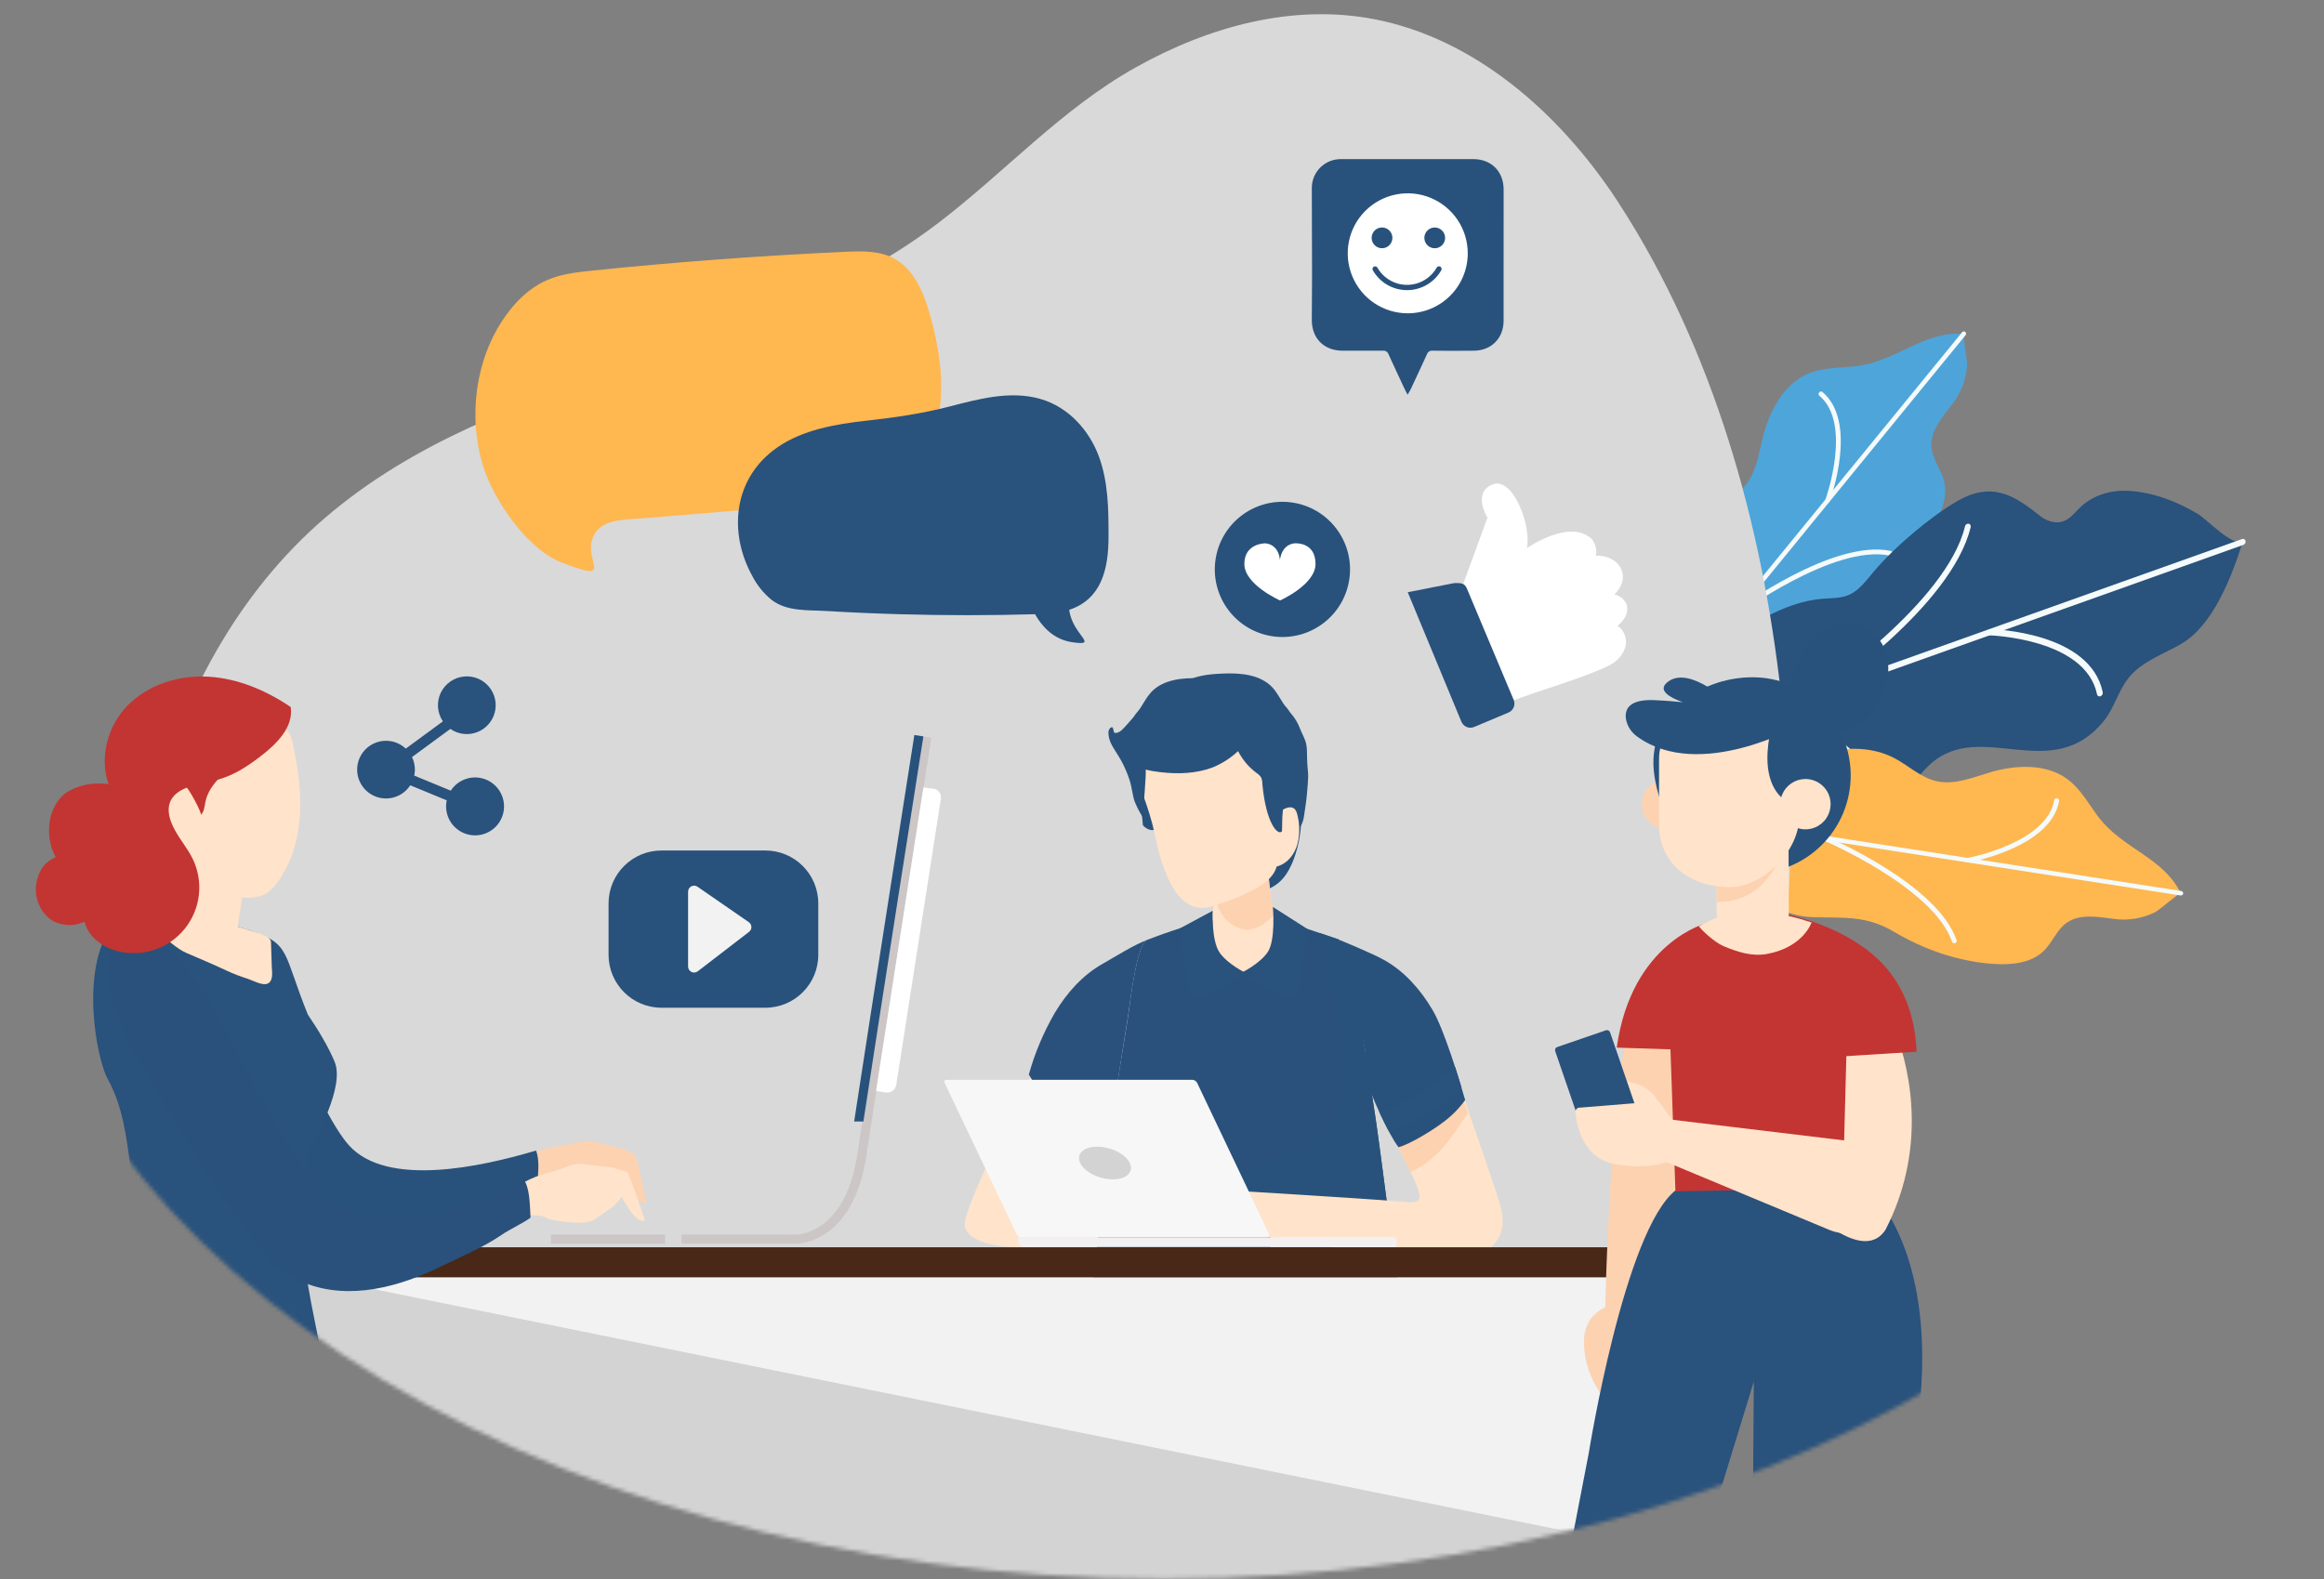 <svg width="562" height="382" viewBox="0 0 562 382" fill="none" xmlns="http://www.w3.org/2000/svg">
<rect x="0" y="0" width="562" height="382" fill="#808080" stroke="none"/>
<mask id="mask0_399_2880" style="mask-type:alpha" maskUnits="userSpaceOnUse" x="0" y="0" width="562" height="382">
<path d="M562 197.017C562 299.111 436.364 381.875 281.384 381.875C126.405 381.875 0.769 299.111 0.769 197.017C0.769 94.922 156.105 0.125 311.085 0.125C466.064 0.125 562 94.922 562 197.017Z" fill="#D9D9D9"/>
</mask>
<g mask="url(#mask0_399_2880)">
<path d="M474.881 80.776C465.331 79.931 458.561 87.433 448.832 88.575C444.869 89.036 440.757 88.821 437.054 90.465C431.314 93.025 427.919 99.375 426.367 105.535C425.277 109.857 424.693 114.619 421.641 117.902C418.881 120.867 414.769 121.875 411.4 124.047C401.977 130.15 400.185 143.06 398.649 153.05C397.901 157.884 397.471 162.857 398.715 167.532C398.792 167.813 400.451 171.889 400.451 171.889L425.625 141.073C442.042 120.974 458.234 100.619 474.912 80.761L474.881 80.776Z" fill="#4EA5D9"/>
<path d="M474.881 80.776C474.594 81.13 475.788 87.193 475.685 88.457C475.439 91.901 474.154 95.188 471.998 97.885C469.663 100.906 466.877 104.163 467.046 107.891C467.195 111.03 469.453 113.523 470.155 116.55C471.138 120.8 468.91 125.327 466.294 129.019C461.398 135.937 455.002 141.268 447.736 145.303C440.967 149.056 438.934 153.803 434.842 160.332C429.998 168.064 422.977 169.114 415.225 171.132C411.686 172.053 408.598 173.129 404.881 172.821C404.604 172.821 400.436 171.915 400.436 171.915L474.881 80.776Z" fill="#4EA4D9"/>
<path d="M400.062 172.345C399.951 172.243 399.885 172.101 399.876 171.95C399.867 171.799 399.918 171.651 400.016 171.536L474.461 80.387C474.506 80.328 474.563 80.278 474.627 80.241C474.692 80.204 474.763 80.18 474.837 80.171C474.911 80.161 474.986 80.166 475.057 80.186C475.129 80.206 475.196 80.239 475.255 80.285C475.366 80.388 475.433 80.529 475.441 80.68C475.45 80.831 475.4 80.979 475.301 81.094L400.856 172.243C400.811 172.302 400.754 172.352 400.69 172.389C400.625 172.426 400.554 172.45 400.48 172.459C400.407 172.469 400.332 172.464 400.26 172.444C400.188 172.425 400.121 172.391 400.062 172.345Z" fill="#F5FAFA"/>
<path d="M419.234 148.882C419.2 148.85 419.169 148.814 419.142 148.775C419.061 148.645 419.031 148.49 419.06 148.34C419.088 148.19 419.173 148.056 419.296 147.965C420.264 147.243 443.199 130.345 457.256 133.259C457.329 133.271 457.4 133.299 457.462 133.341C457.523 133.384 457.575 133.439 457.613 133.503C457.651 133.568 457.675 133.64 457.682 133.714C457.689 133.789 457.68 133.864 457.655 133.935C457.621 134.084 457.53 134.214 457.403 134.299C457.275 134.384 457.12 134.417 456.969 134.39C443.399 131.574 420.151 148.728 419.92 148.882C419.823 148.959 419.702 149.001 419.577 149.001C419.453 149.001 419.332 148.959 419.234 148.882Z" fill="#F5FAFA"/>
<path d="M441.566 121.537C441.479 121.462 441.417 121.361 441.39 121.249C441.362 121.138 441.37 121.02 441.412 120.913C441.479 120.728 448.028 102.478 439.963 95.724C439.852 95.621 439.785 95.48 439.777 95.329C439.768 95.178 439.818 95.029 439.917 94.915C439.962 94.856 440.018 94.806 440.082 94.769C440.146 94.732 440.216 94.708 440.29 94.698C440.363 94.689 440.438 94.694 440.509 94.714C440.58 94.733 440.647 94.767 440.705 94.812C449.359 102.074 442.754 120.477 442.462 121.256C442.413 121.4 442.31 121.52 442.174 121.591C442.039 121.661 441.881 121.677 441.735 121.635C441.673 121.612 441.616 121.579 441.566 121.537Z" fill="#F5FAFA"/>
<path d="M542.342 131.098C539.679 139.501 535.173 151.325 527.389 155.795C523.677 157.93 519.349 159.472 516.093 162.513C512.339 166.021 511.786 170.655 508.693 174.45C496.148 189.853 479.213 173.989 466.97 184.666C463.969 187.277 461.946 190.99 458.981 193.653C455.182 197.068 450.174 198.415 445.529 198.348C437.029 198.225 428.513 195.317 421.298 191.568C416.413 189.008 411.164 188.271 407.047 184.23C406.842 184.026 403.974 180.415 403.974 180.421L542.342 131.098Z" fill="#29527C"/>
<path d="M542.336 131.098C539.648 132.019 533.667 125.66 531.629 124.41C526.718 121.389 520.758 119.079 514.772 118.726C510.772 118.491 506.363 119.602 503.132 122.643C501.929 123.78 500.869 125.204 499.425 125.89C497.295 126.914 494.954 126.085 493.28 124.743C487.135 119.858 481.697 116.263 473.084 121.343C466.596 125.168 458.049 132.404 453.159 138.216C451.423 140.264 449.754 142.619 447.419 143.751C445.304 144.775 443.01 144.652 440.762 144.826C427.786 145.851 411.666 157.726 406.842 170.993C406.678 171.449 403.77 180.477 403.944 180.421L542.336 131.098Z" fill="#29527C"/>
<path d="M403.258 180.666C403.273 180.757 403.309 180.842 403.362 180.917C403.415 180.992 403.484 181.054 403.564 181.099C403.644 181.143 403.733 181.17 403.824 181.175C403.916 181.181 404.007 181.167 404.092 181.132L542.485 131.804C542.672 131.734 542.829 131.6 542.928 131.426C543.027 131.252 543.062 131.049 543.028 130.852C543.012 130.762 542.977 130.676 542.924 130.601C542.871 130.526 542.802 130.464 542.722 130.42C542.642 130.375 542.553 130.349 542.461 130.343C542.37 130.337 542.278 130.352 542.193 130.386L403.805 179.714C403.617 179.783 403.458 179.916 403.358 180.091C403.258 180.265 403.222 180.469 403.258 180.666Z" fill="#F5FAFA"/>
<path d="M438.898 167.967C438.909 168.028 438.93 168.087 438.959 168.141C439.003 168.222 439.064 168.293 439.138 168.348C439.212 168.403 439.297 168.441 439.387 168.46C439.477 168.479 439.57 168.478 439.66 168.458C439.75 168.437 439.834 168.397 439.907 168.341C441.212 167.465 471.911 146.757 476.556 127.508C476.584 127.419 476.593 127.325 476.582 127.233C476.571 127.14 476.54 127.051 476.492 126.971C476.443 126.892 476.378 126.823 476.301 126.771C476.223 126.719 476.136 126.684 476.044 126.668C475.846 126.653 475.649 126.711 475.49 126.831C475.332 126.95 475.223 127.124 475.183 127.319C470.698 145.902 439.574 166.887 439.261 167.096C439.123 167.191 439.015 167.323 438.951 167.478C438.886 167.632 438.868 167.802 438.898 167.967Z" fill="#F5FAFA"/>
<path d="M480.406 153.168C480.43 153.308 480.502 153.436 480.609 153.53C480.717 153.623 480.853 153.676 480.995 153.68C481.226 153.68 504.315 154.387 507.111 167.947C507.126 168.037 507.162 168.123 507.215 168.197C507.268 168.272 507.337 168.334 507.417 168.378C507.497 168.422 507.587 168.448 507.678 168.453C507.77 168.458 507.861 168.443 507.946 168.407C508.134 168.337 508.291 168.204 508.392 168.03C508.492 167.856 508.528 167.653 508.494 167.455C505.513 152.912 482.214 152.2 481.221 152.18C481.022 152.186 480.832 152.263 480.685 152.397C480.538 152.532 480.445 152.715 480.422 152.912C480.402 152.996 480.397 153.083 480.406 153.168Z" fill="#F5FAFA"/>
<path d="M423.802 174.614C423.826 174.754 423.897 174.882 424.005 174.975C424.112 175.069 424.249 175.122 424.391 175.126C424.621 175.126 447.711 175.832 450.507 189.392C450.522 189.482 450.557 189.568 450.61 189.643C450.663 189.718 450.733 189.779 450.813 189.824C450.893 189.868 450.982 189.894 451.074 189.899C451.165 189.904 451.257 189.888 451.341 189.853C451.53 189.784 451.688 189.651 451.788 189.476C451.889 189.302 451.924 189.098 451.889 188.901C448.909 174.358 425.61 173.646 424.621 173.625C424.422 173.631 424.231 173.708 424.084 173.843C423.936 173.977 423.842 174.16 423.817 174.358C423.797 174.441 423.792 174.528 423.802 174.614Z" fill="#F5FAFA"/>
<path d="M527.343 216.051C523.216 207.397 513.302 205.374 507.418 197.575C505.012 194.385 503.117 190.734 499.809 188.358C494.714 184.691 487.519 184.993 481.405 186.775C477.129 188.025 472.7 189.935 468.347 188.962C464.394 188.086 461.439 185.05 457.855 183.252C447.823 178.214 435.779 183.196 426.388 186.934C421.841 188.742 417.334 190.887 413.934 194.328C413.729 194.533 411.062 198.031 411.056 198.031L450.368 204.124C476.018 208.098 501.765 211.749 527.338 216.066L527.343 216.051Z" fill="#FFB750"/>
<path d="M527.348 216.051C526.897 215.979 522.273 220.081 521.137 220.659C518.041 222.191 514.554 222.748 511.136 222.257C507.347 221.776 503.127 221.018 500.003 223.056C497.371 224.771 496.368 227.982 494.115 230.117C490.945 233.118 485.921 233.492 481.405 233.108C472.961 232.391 465.121 229.58 457.967 225.36C451.31 221.422 446.19 222.073 438.473 221.852C429.353 221.596 424.893 216.076 419.224 210.413C416.664 207.827 414.144 205.712 412.526 202.348C412.403 202.102 411.062 198.056 411.056 198.056L527.348 216.051Z" fill="#FFB750"/>
<path d="M410.478 197.944C410.508 197.795 410.595 197.664 410.72 197.579C410.845 197.493 410.999 197.461 411.149 197.488L527.435 215.508C527.511 215.514 527.585 215.536 527.652 215.571C527.72 215.607 527.779 215.656 527.827 215.716C527.875 215.775 527.91 215.843 527.931 215.917C527.952 215.99 527.957 216.067 527.947 216.143C527.916 216.291 527.829 216.42 527.703 216.505C527.578 216.589 527.425 216.621 527.276 216.593L410.964 198.553C410.82 198.535 410.688 198.461 410.597 198.347C410.506 198.234 410.463 198.089 410.478 197.944Z" fill="#F5FAFA"/>
<path d="M440.424 202.583C440.435 202.536 440.449 202.49 440.465 202.445C440.535 202.309 440.655 202.204 440.8 202.154C440.945 202.103 441.103 202.11 441.243 202.173C442.354 202.645 468.547 213.854 473.155 227.449C473.178 227.52 473.186 227.594 473.178 227.667C473.171 227.74 473.149 227.812 473.113 227.876C473.077 227.94 473.028 227.997 472.969 228.041C472.91 228.086 472.843 228.118 472.771 228.135C472.625 228.18 472.468 228.168 472.331 228.1C472.193 228.033 472.087 227.915 472.034 227.772C467.584 214.647 441.033 203.29 440.767 203.192C440.647 203.148 440.547 203.062 440.484 202.95C440.421 202.839 440.4 202.709 440.424 202.583Z" fill="#F5FAFA"/>
<path d="M475.306 207.985C475.328 207.872 475.383 207.768 475.466 207.688C475.548 207.607 475.653 207.554 475.767 207.535C475.962 207.504 495.006 203.909 496.762 193.53C496.793 193.382 496.88 193.251 497.005 193.166C497.13 193.081 497.284 193.048 497.433 193.074C497.509 193.08 497.583 193.102 497.65 193.138C497.718 193.173 497.777 193.222 497.825 193.282C497.873 193.341 497.908 193.41 497.929 193.483C497.949 193.556 497.955 193.633 497.945 193.709C496.066 204.846 476.847 208.467 476.033 208.615C475.884 208.648 475.728 208.62 475.599 208.539C475.47 208.457 475.377 208.329 475.342 208.18C475.318 208.118 475.305 208.052 475.306 207.985Z" fill="#F5FAFA"/>
<path d="M427.325 171.157C427.325 212.589 411.507 246.176 391.992 246.176C372.477 246.176 356.659 212.589 356.659 171.157C356.659 129.725 376.573 85.897 396.089 85.897C415.604 85.897 427.325 129.725 427.325 171.157Z" fill="white"/>
<path d="M432.876 198.594C432.633 191.084 432.178 183.546 431.509 175.981C427.75 133.991 416.94 91.919 395.94 56.361C394.387 53.736 392.781 51.151 391.121 48.608C376.947 26.968 356.367 9.317 332.489 4.672C312.626 0.811 292.363 6.388 274.625 16.312C256.795 26.297 243.235 41.439 227.002 53.852C182.457 87.945 121.398 88.539 78.604 125.26C36.614 161.305 21.805 228.801 39.364 284.095C47.7 310.497 60.358 332.803 76.571 350.664H353.602V361.034C395.167 332.317 411.343 295.811 418.231 278.175C427.945 253.345 433.726 225.391 432.876 198.594Z" fill="#D9D9D9"/>
<path d="M282.921 207.453C283.643 209.752 284.59 212.108 286.464 213.705C289.214 216.056 293.244 216.235 296.926 216.266C301.176 216.327 305.831 216.266 309.072 213.628C310.905 212.143 312.032 210.008 312.851 207.842C314.246 204.095 314.851 200.1 314.627 196.108C314.404 192.115 313.356 188.213 311.55 184.645C310.942 183.305 310.053 182.11 308.944 181.143C307.408 179.934 305.416 179.458 303.449 179.279C298.429 178.833 293.406 180.116 289.214 182.914C285.281 185.577 282.081 189.766 280.903 194.282C279.848 198.369 281.707 203.587 282.921 207.453Z" fill="#28527C"/>
<path d="M310.675 237.983C308.591 239.386 302.482 238.52 300.464 239.678C298.447 240.835 291.718 241.178 289.746 240.64C289.746 230.67 294.309 220.588 294.396 211.416C298.421 219.85 302.635 215.216 306.727 209.445C306.645 218.432 310.572 228.986 310.675 237.983Z" fill="#FFE3CA"/>
<path d="M294.222 218.565C294.581 219.555 295.063 220.496 295.656 221.366C296.745 223.005 298.395 224.19 300.295 224.699C302.548 225.34 304.837 224.187 306.532 222.749C307.085 222.272 307.618 221.765 308.14 221.253C307.351 217.198 306.691 213.193 306.727 209.476C302.63 215.247 298.421 219.881 294.396 211.447C294.647 211.959 294.324 213.326 294.273 213.91C294.196 214.816 294.038 215.713 293.945 216.619C293.902 217.28 293.996 217.942 294.222 218.565Z" fill="#FCD2B1"/>
<path d="M316.041 181.516C316.041 181.132 315.99 180.748 315.939 180.364C315.739 178.828 314.915 177.671 314.367 176.227C313.845 174.836 313.069 173.554 312.078 172.448C311.625 171.767 311.125 171.119 310.583 170.507L310.296 170.092C309.456 168.817 308.76 167.44 307.736 166.318C304.807 163.143 299.978 162.734 295.661 162.923C292.988 163.031 290.274 163.282 287.806 164.306C285.337 165.33 283.125 167.235 282.291 169.775C282.196 170.076 282.122 170.384 282.07 170.696C276.248 174.393 272.976 182.003 274.727 188.742C275.321 191.015 276.412 193.35 275.946 195.614C276.136 196.945 276.274 198.287 276.381 199.628C277.349 200.704 278.896 201.252 279.904 200.294C280.637 199.598 280.698 198.476 280.713 197.467C280.761 194.491 280.806 191.517 280.847 188.547C280.814 187.993 280.912 187.438 281.133 186.929C281.447 186.463 281.855 186.069 282.332 185.772C284.172 184.385 285.673 182.597 286.72 180.543C288.511 182.222 290.593 183.558 292.865 184.486C296.885 186.023 301.314 186.125 305.58 185.628C306.766 185.498 307.942 185.292 309.103 185.014C309.349 189.145 309.596 193.274 309.845 197.401C309.932 198.937 310.291 200.801 311.755 201.231C312.749 201.528 313.839 200.924 314.428 200.069C314.955 199.169 315.279 198.167 315.381 197.13C315.709 195.148 315.975 193.151 316.128 191.148C316.21 190.124 316.313 189.1 316.343 188.04C316.374 186.98 316.226 186.13 316.169 185.152C316.062 183.939 316.103 182.725 316.041 181.516Z" fill="#28527C"/>
<path d="M313.788 197.324C313.64 196.612 313.399 195.839 312.826 195.486C312.484 195.301 312.092 195.235 311.709 195.296C310.819 195.419 310.01 195.877 309.446 196.576C309.356 196.609 309.272 196.653 309.195 196.71C309.251 198.061 309.236 199.413 309.236 200.806C309.236 203.479 309.323 205.067 308.944 207.729C308.903 207.991 308.591 209.399 308.493 209.634C308.836 209.602 309.17 209.504 309.477 209.348C311.494 208.59 313.02 206.598 313.701 204.35C314.319 202.052 314.349 199.636 313.788 197.324Z" fill="#FFE3CA"/>
<path d="M274.953 188.527C274.953 188.527 277.907 195.491 279.182 201.472C280.457 207.453 283.617 222.354 293.392 219.159C303.168 215.964 307.367 213.326 308.565 210.09C309.763 206.854 312.211 189.034 305.17 183.135C298.129 177.235 276.934 173.835 274.953 188.527Z" fill="#FFE3CA"/>
<path d="M304.013 171.838C303.961 171.526 303.888 171.218 303.793 170.917C302.963 168.356 300.72 166.472 298.278 165.448C295.835 164.423 293.095 164.167 290.428 164.065C286.106 163.891 281.277 164.285 278.348 167.46C277.324 168.581 276.612 169.959 275.787 171.234L275.501 171.649C274.963 172.262 274.463 172.909 274.005 173.584C273.294 174.429 272.551 175.244 271.803 176.058C271.174 176.739 270.334 177.492 269.438 177.23L269.095 175.971C268.49 175.684 268.029 176.59 268.045 177.256C268.081 179.238 269.038 180.554 270.032 182.162C271.459 184.341 272.567 186.714 273.319 189.208C273.626 190.355 273.801 191.614 274.082 192.833C274.456 194.472 275.475 196.254 276.33 197.657C276.397 196.658 277.313 186.227 277.021 186.156C278.18 186.435 279.355 186.639 280.539 186.765C284.81 187.277 289.245 187.144 293.254 185.628C295.525 184.698 297.607 183.362 299.399 181.685C300.446 183.739 301.947 185.526 303.787 186.914C304.265 187.209 304.674 187.604 304.986 188.071C305.188 188.586 305.285 189.136 305.272 189.689C306.179 199.265 309.036 202.179 310.004 201.098C310.112 199.756 310.004 198.087 310.173 196.756C310.291 194.108 311.008 192.29 311.602 190.012C313.317 183.278 309.835 175.535 304.013 171.838Z" fill="#28527C"/>
<path d="M250.506 257.953C250.506 257.953 232.323 292.539 233.301 296.697C234.279 300.855 243.814 303.866 264.112 299.672C284.411 295.478 286.643 294.311 286.643 294.311L283.678 288.166C283.678 288.166 252.375 293.286 253.108 289.262C253.84 285.237 268.029 268.599 268.029 268.599L250.506 257.953Z" fill="#FFE3CA"/>
<path d="M336.007 295.606C334.911 287.413 333.887 279.102 332.694 270.822C332.284 268.046 331.863 265.271 331.429 262.496C330.968 259.654 330.528 256.745 330.047 253.79C328.695 245.597 327.384 235.392 323.938 227.926C323.834 227.704 323.753 227.472 323.697 227.234C323.523 227.193 311.709 222.907 308.027 222.626C308.13 225.345 309.774 236.032 300.479 235.602C292.716 235.243 293.346 226.779 293.193 222.626C288.277 223.071 277.539 227.301 277.503 227.311C274.886 227.869 273.181 243.257 272.894 245.234C271.547 253.888 270.037 262.362 268.915 271.022L268.885 271.272C268.029 277.929 267.241 284.586 266.462 291.274C265.056 303.311 263.69 315.353 262.366 327.401C262.294 328.031 262.228 328.655 262.156 329.28L340.559 329.49C339.033 318.207 337.516 306.913 336.007 295.606Z" fill="#29517C"/>
<path d="M336.007 295.606C334.911 287.413 333.887 279.102 332.694 270.822C332.284 268.046 331.863 265.271 331.429 262.496C330.968 259.654 330.528 256.745 330.047 253.79C328.695 245.597 327.384 235.392 323.938 227.926C323.834 227.704 323.753 227.472 323.697 227.234C323.625 227.234 321.695 226.522 319.17 225.698C319.201 225.862 319.226 226.033 319.247 226.21C319.247 226.389 319.247 226.891 319.344 227.045C319.314 227.004 319.186 225.99 319.314 226.794C319.38 227.193 319.442 227.593 319.508 227.987C319.662 228.885 319.832 229.778 320.02 230.665C320.414 232.544 320.855 234.419 321.295 236.298C322.278 240.451 323.277 244.609 323.938 248.828C325.079 256.059 325.72 264.37 321.751 270.919C318.013 277.064 310.557 279.993 303.992 282.011C301.166 282.881 298.288 283.578 295.43 284.351C290.904 285.575 286.449 287.06 281.978 288.478C276.76 290.132 271.532 291.72 266.237 293.015C264.896 304.496 263.592 315.98 262.325 327.467C262.253 328.097 262.187 328.722 262.115 329.347L340.518 329.557C339.02 318.23 337.516 306.913 336.007 295.606Z" fill="#28527C"/>
<path d="M277.503 227.332L277.641 227.301C274.743 228.197 269.422 231.566 266.601 233.159C261.956 235.776 258.075 239.975 255.064 245.019C252.353 249.699 250.247 254.704 248.796 259.915C250.263 262.518 252.301 264.755 254.757 266.459C258.28 268.896 265.356 271.482 266.058 271.79C267.625 268.794 269.079 266.976 269.699 265.373C270.646 259.06 271.87 251.635 272.858 245.275C273.191 243.277 274.886 227.89 277.503 227.332Z" fill="#29517C"/>
<path d="M287.017 287.316C287.017 287.316 328.853 289.779 340.042 290.741C346.151 291.351 342.946 287.828 335.807 272.517C329.237 260.437 352.004 260.002 352.004 260.002C352.004 260.002 361.001 285.262 362.835 291.694C365.574 301.311 357.263 303.984 355.338 303.984C319.027 304.27 287.678 294.613 287.678 294.613C287.678 294.613 281.625 288.166 287.017 287.316Z" fill="#FFE3CA"/>
<path d="M341.02 283.496C342.899 282.666 344.65 281.575 346.223 280.254C349.807 277.182 352.368 273.147 354.928 269.158C352.777 263.013 350.98 257.959 350.98 257.959C350.98 257.959 328.213 258.389 334.768 270.469C337.569 276.47 339.761 280.654 341.02 283.496Z" fill="#FCD2B1"/>
<path d="M346.458 244.348C343.453 239.227 339.566 234.977 334.921 232.324C331.849 230.552 323.523 227.204 323.697 227.26C323.753 227.49 328.695 245.613 330.047 253.816C330.528 256.745 330.006 258.092 330.466 260.934C330.912 263.694 335.869 274.621 338.209 277.499C341.338 276.619 346.914 273.065 349.039 271.416C351.063 269.921 352.842 268.121 354.314 266.08C352.767 260.708 349.162 248.941 346.458 244.348Z" fill="#28527C"/>
<path d="M345.721 268.963C348.535 267.341 351.127 265.361 353.433 263.074C352.977 261.569 352.455 259.879 351.897 258.117C346.551 262.904 340.379 266.678 333.682 269.255C334.374 270.74 335.106 272.225 335.807 273.546C339.428 272.635 342.495 270.894 345.721 268.963Z" fill="#29527C"/>
<path d="M306.476 299.267H246.953C246.72 299.249 246.496 299.172 246.301 299.043C246.107 298.914 245.949 298.737 245.841 298.53L228.431 261.922C228.236 261.518 228.431 261.19 228.841 261.19H288.384C288.617 261.207 288.841 261.283 289.035 261.411C289.23 261.539 289.388 261.715 289.496 261.922L306.906 298.53C307.096 298.919 306.911 299.267 306.476 299.267Z" fill="#F7F7F7"/>
<path d="M273.227 281.319C274.251 283.501 272.418 285.267 269.1 285.267C265.781 285.267 262.253 283.501 261.214 281.319C260.174 279.138 262.028 277.371 265.346 277.371C268.664 277.371 272.193 279.138 273.227 281.319Z" fill="#D3D3D3"/>
<path d="M246.195 299.267H337.118C337.199 299.267 337.279 299.283 337.353 299.314C337.428 299.345 337.496 299.39 337.553 299.447C337.61 299.505 337.655 299.572 337.686 299.647C337.717 299.721 337.733 299.801 337.733 299.882V301.024C337.733 301.105 337.717 301.184 337.686 301.259C337.655 301.334 337.61 301.401 337.553 301.458C337.496 301.515 337.428 301.561 337.353 301.592C337.279 301.622 337.199 301.638 337.118 301.638H247.71C247.303 301.638 246.912 301.477 246.624 301.188C246.336 300.9 246.174 300.51 246.174 300.102V299.247L246.195 299.267Z" fill="#F2F0F0"/>
<path d="M337.118 299.267H307.167V301.638H337.118C337.199 301.638 337.279 301.622 337.353 301.592C337.428 301.561 337.496 301.515 337.553 301.458C337.61 301.401 337.655 301.334 337.686 301.259C337.717 301.184 337.733 301.105 337.733 301.024V299.882C337.733 299.801 337.717 299.721 337.686 299.647C337.655 299.572 337.61 299.505 337.553 299.447C337.496 299.39 337.428 299.345 337.353 299.314C337.279 299.283 337.199 299.267 337.118 299.267Z" fill="#F2F0F0"/>
<path d="M300.106 235.351C300.106 235.351 309.323 240.604 310.439 240.983C311.556 241.362 313.763 241.05 314.065 238.669C314.367 236.288 316.374 224.843 316.374 224.843L307.818 219.379C307.818 219.379 308.524 227.419 306.563 230.302C304.602 233.185 300.106 235.351 300.106 235.351Z" fill="#29527C"/>
<path d="M301.355 235.392C301.355 235.392 292.169 240.645 291.027 241.024C289.885 241.403 287.703 241.091 287.396 238.71C287.089 236.329 285.291 224.587 285.291 224.587L293.244 220.306C293.244 220.306 292.926 227.475 294.903 230.373C296.88 233.272 301.355 235.392 301.355 235.392Z" fill="#29527C"/>
<path d="M424.171 301.695H52.047V309.033H424.171V301.695Z" fill="#492817"/>
<path d="M390.661 309.028H70.41V372.775L293 385L390.661 372.775V309.028Z" fill="#D3D3D3"/>
<path d="M390.661 372.775L76.653 309.033H390.661V372.775Z" fill="#F2F2F2"/>
<path d="M81.707 372.658C80.836 360.998 79.771 349.271 78.491 336.961C77.979 332.178 77.467 327.329 75.751 322.843C70.431 309.017 53.036 301.254 39.051 306.6C27.652 310.958 19.813 322.07 17.667 332.885C15.107 345.82 13.965 359.16 13.719 372.658H81.707Z" fill="#C33532"/>
<path d="M43.271 372.658C49.62 356.072 59.145 341.201 75.777 334.841C76.554 334.55 77.354 334.324 78.168 334.165C77.728 330.304 77.144 326.459 75.736 322.843C70.416 309.017 53.02 301.254 39.036 306.6C27.652 310.958 19.813 322.07 17.667 332.885C15.107 345.82 13.965 359.16 13.719 372.658H43.271Z" fill="#C33532"/>
<path d="M124.731 285.283C124.705 285.354 124.705 285.432 124.731 285.503C124.779 285.564 124.845 285.607 124.921 285.626C126.703 286.215 128.305 286.194 130.164 286.45C130.881 286.553 131.813 286.768 132.525 286.921C133.237 287.075 133.815 287.761 134.46 287.981C136.502 288.689 138.606 289.204 140.744 289.518C141.893 289.75 143.079 289.731 144.221 289.461C144.651 289.338 149.003 286.998 149.152 286.901C150.005 286.303 150.793 285.616 151.502 284.853C151.517 284.811 151.529 284.768 151.538 284.725C154.646 292.718 156.254 290.803 156.254 290.803C156.254 290.803 154.006 279.445 153.499 279.184C152.992 278.923 150.319 277.796 150.319 277.796L144.072 276.26C143.839 276.154 143.595 276.073 143.345 276.019C143.196 276.019 143.043 276.019 142.889 275.978H142.807C140.544 275.794 138.04 276.921 135.833 277.105C132.534 277.437 129.341 278.451 126.457 280.085C125.709 280.531 125.704 281.391 125.504 282.18C125.248 283.214 124.992 284.248 124.731 285.283Z" fill="#FCD2B1"/>
<path d="M129.637 278.298C116.323 282.256 93.674 287.244 84.431 277.09C80.365 272.624 74.266 260.12 69.729 247.901C69.151 246.365 68.106 243.103 66.657 239.125C65.592 238.536 64.527 237.947 63.441 237.399C60.599 235.965 57.04 234.245 53.753 234.9C48.939 235.863 47.039 240.666 46.425 245.321C52.314 258.875 64.347 285.344 69.898 291.008C71.703 292.862 73.774 294.438 76.043 295.683C80.841 298.3 86.341 299.206 91.759 298.976C97.392 298.74 102.917 297.383 108.212 295.54C113.256 293.783 118.09 292.534 122.821 290.076C124.762 289.052 127.988 288.028 129.898 286.978C130.215 283.014 130.461 280.592 129.637 278.298Z" fill="#28527C"/>
<path d="M32.548 296.984C32.737 292.088 32.133 287.203 31.524 282.343C30.612 274.995 29.639 267.442 26.039 260.98C23.51 256.438 19.075 234.818 27.202 223.691C30.274 219.476 49.846 221.494 60.62 225.099C70.349 228.361 68.357 230.368 74.446 245.418C76.694 248.741 79.408 253.099 80.944 256.888C83.356 262.818 76.525 275.18 74 279.42C74.302 288.734 75.439 296.789 74.348 309.278C74.128 311.767 80.575 338.63 79.356 340.807C72.244 353.506 41.944 343.879 39.328 333.126C32.307 342.758 15.957 337.366 16.008 336.808C17.585 320.314 32.266 304.219 32.548 296.984Z" fill="#29527C"/>
<path d="M65.141 237.645C66.104 236.769 65.756 234.859 65.72 233.743L65.535 227.869C65.489 226.287 61.849 225.509 60.63 225.099C52.688 222.441 39.983 220.649 32.614 221.581C34.519 222.718 36.199 224.382 37.94 225.606C38.007 225.652 38.053 225.703 38.109 225.749C38.312 225.806 38.504 225.896 38.677 226.016C40.931 227.552 42.677 229.462 45.201 230.558C48.453 231.971 51.745 233.318 54.931 234.844C56.572 235.591 58.259 236.238 59.98 236.779C61.162 237.174 63.462 238.459 64.68 237.931C64.851 237.866 65.007 237.769 65.141 237.645Z" fill="#FFE3CA"/>
<path d="M122.734 293.445C122.719 293.483 122.714 293.524 122.72 293.564C122.725 293.604 122.74 293.643 122.764 293.675C122.788 293.708 122.82 293.734 122.857 293.751C122.894 293.768 122.934 293.776 122.975 293.773C124.885 294.157 126.559 293.927 128.485 293.952C129.237 293.952 130.226 294.065 130.978 294.136C131.731 294.208 132.417 294.833 133.109 294.981C135.3 295.437 137.528 295.691 139.766 295.739C140.983 295.829 142.206 295.655 143.35 295.227C143.775 295.043 147.959 292.073 148.107 291.981C148.921 291.251 149.654 290.435 150.294 289.548C150.296 289.504 150.296 289.46 150.294 289.415C154.529 297.255 155.927 295.048 155.927 295.048C155.927 295.048 152.147 283.629 151.594 283.429C151.041 283.229 148.133 282.405 148.133 282.405L141.501 281.652C141.246 281.575 140.984 281.523 140.718 281.499C140.564 281.499 140.401 281.499 140.242 281.499H140.155C137.799 281.601 135.362 283.081 133.114 283.547C129.754 284.312 126.591 285.768 123.825 287.823C123.113 288.381 123.215 289.272 123.113 290.106L122.734 293.445Z" fill="#FFE3CA"/>
<path d="M32.236 225.949C44.525 224.659 58.146 256.09 61.214 261.983C67.466 273.992 75.367 286.102 80.13 290.183C90.965 299.462 113.681 291.407 126.892 285.616C128.034 287.879 128.095 290.404 128.295 294.531C126.467 295.883 123.272 297.342 121.403 298.627C116.835 301.771 112.016 303.682 107.065 306.139C101.841 308.7 96.311 310.835 90.54 311.772C84.984 312.704 79.198 312.479 73.913 310.4C71.412 309.406 69.073 308.048 66.969 306.37C58.689 299.8 35.062 259.367 32.584 254.84C23.812 238.863 24.221 226.794 32.236 225.949Z" fill="#29517C"/>
<path d="M36.102 188.557C36.752 186.335 38.017 184.353 39.317 182.443C40.618 180.533 41.914 178.741 43.675 177.353C45.821 175.658 48.468 174.731 51.105 174.025C56.385 172.617 62.279 172.023 67.077 174.634C68.23 175.2 69.206 176.072 69.898 177.154C70.329 177.994 70.628 178.895 70.784 179.827C72.018 185.459 72.889 191.241 72.546 197.007C72.203 202.773 70.59 208.564 67.22 213.255C66.263 214.581 65.131 215.846 63.636 216.506C62.419 216.971 61.123 217.192 59.821 217.157C59.396 217.157 58.976 217.131 58.556 217.126C58.146 219.574 57.788 222.098 57.389 224.807C59.862 225.447 62.391 226.215 62.622 226.717C63.16 227.89 63.754 233.543 62.688 235.166C57.373 232.693 48.985 229.37 43.68 227.634C42.549 227.265 42.492 226.154 42.323 224.976C42.257 224.495 42.323 224.976 44.541 224.464C44.433 222.037 44.064 217.807 43.762 213.813C41.739 212.937 39.758 211.811 38.642 210.331C37.657 208.905 36.98 207.29 36.655 205.589C35.836 201.955 35.439 198.238 35.472 194.513C35.393 192.508 35.605 190.502 36.102 188.557Z" fill="#FFE3CA"/>
<path d="M70.303 171.024C64.363 166.994 57.501 164.075 50.332 163.676C43.163 163.276 35.682 165.622 30.709 170.804C25.998 175.715 23.976 183.298 26.265 189.664C25.373 189.531 24.471 189.483 23.571 189.52C21.195 189.551 18.861 190.152 16.766 191.271C11.599 194.18 10.544 202.025 13.417 207.238C13.417 207.289 13.417 207.34 13.381 207.391C11.118 208.288 9.346 210.295 8.772 213.767C8.194 217.438 10.037 221.509 13.412 223.066C14.527 223.541 15.73 223.776 16.943 223.755C18.155 223.734 19.349 223.457 20.448 222.943C21.287 226.528 24.734 229.119 28.339 230.051C31.278 230.812 34.374 230.715 37.259 229.771C40.145 228.826 42.699 227.074 44.619 224.722C46.539 222.37 47.744 219.516 48.092 216.5C48.439 213.483 47.914 210.431 46.579 207.704C45.396 205.287 43.619 203.208 42.323 200.847C39.251 195.281 41.079 192.142 45.13 190.529C45.158 190.542 45.185 190.558 45.211 190.575C45.795 191.041 48.934 196.766 48.56 197.109C49.4 196.341 49.451 195.061 49.677 193.955C50.096 191.906 51.213 190.186 52.631 188.614C56.282 187.549 59.022 185.971 62.95 182.981C66.877 179.99 71.025 175.884 70.303 171.024Z" fill="#C33532"/>
<path d="M192.622 300.829H164.811V298.617H192.622C193.098 298.617 204.486 298.284 207.334 279.158C210.334 258.962 222.911 178.92 223.039 178.116L225.22 178.459C225.092 179.263 212.521 259.295 209.515 279.481C206.376 300.583 193.18 300.829 192.622 300.829Z" fill="#CCC6C6"/>
<path d="M160.817 298.617H133.242V300.824H160.817V298.617Z" fill="#CCC6C6"/>
<path d="M208.788 271.267C213.028 243.477 223.182 178.854 223.295 178.126L221.113 177.783C221.001 178.49 210.764 243.615 206.555 271.267H208.788Z" fill="#28527C"/>
<path d="M216.74 262.393C220.243 239.862 224.063 215.349 227.53 193.187C227.573 192.912 227.562 192.631 227.496 192.361C227.43 192.091 227.312 191.837 227.147 191.613C226.982 191.389 226.774 191.2 226.536 191.057C226.297 190.914 226.033 190.82 225.758 190.78C224.939 190.667 224.119 190.57 223.295 190.493C219.633 213.915 215.552 240.031 211.855 263.868C212.603 263.991 213.35 264.119 214.098 264.257C214.394 264.313 214.699 264.309 214.994 264.244C215.288 264.18 215.567 264.058 215.813 263.884C216.06 263.71 216.269 263.489 216.428 263.233C216.587 262.976 216.693 262.691 216.74 262.393Z" fill="white"/>
<path d="M185.079 205.722H159.967C152.897 205.722 147.165 211.454 147.165 218.524V230.952C147.165 238.022 152.897 243.754 159.967 243.754H185.079C192.149 243.754 197.881 238.022 197.881 230.952V218.524C197.881 211.454 192.149 205.722 185.079 205.722Z" fill="#28527C"/>
<path d="M168.677 214.489L181.08 223.056C181.267 223.185 181.422 223.358 181.53 223.558C181.639 223.759 181.699 223.982 181.705 224.21C181.711 224.438 181.663 224.665 181.565 224.871C181.467 225.077 181.322 225.257 181.141 225.396L168.728 234.946C168.514 235.11 168.258 235.211 167.989 235.237C167.721 235.264 167.45 235.215 167.208 235.095C166.965 234.976 166.761 234.792 166.618 234.563C166.475 234.333 166.399 234.069 166.398 233.799V215.677C166.398 215.412 166.471 215.152 166.609 214.926C166.746 214.699 166.943 214.514 167.178 214.392C167.413 214.27 167.677 214.214 167.941 214.231C168.205 214.248 168.46 214.337 168.677 214.489Z" fill="#F2F2F2"/>
<path d="M116.94 113.072C113.024 100.788 115.01 86.735 122.088 76.645C124.695 72.922 128.009 69.678 132.043 67.865C135.565 66.272 139.471 65.84 143.311 65.442C163.661 63.355 184.072 61.84 204.544 60.897C208.692 60.707 213.101 60.601 216.77 62.842C221.511 65.734 223.729 71.736 225.213 77.315C228.1 88.179 229.356 100.699 223.317 109.632C216.595 119.595 203.573 121.369 191.982 122.339L155.622 125.359C150.654 125.783 144.771 125.402 143.183 130.548C141.467 136.126 148.725 141.061 135.783 136.054C127.492 132.848 119.471 121.001 116.94 113.072Z" fill="#FFB750"/>
<path d="M268.07 129.614C268.07 123.135 268.006 116.528 265.721 110.369C263.436 104.209 258.505 98.469 251.543 96.482C244.103 94.377 236.403 96.595 229.223 98.427C222.697 100.094 216.23 101.017 209.507 101.761C202.02 102.589 194.096 103.974 188.027 108.188C177.123 115.723 176.155 129.073 182.012 139.484C183.099 141.582 184.635 143.474 186.534 145.055C190.286 147.97 195.233 147.517 199.894 147.795C205.786 148.144 211.683 148.401 217.585 148.568C228.49 148.881 239.396 148.881 250.305 148.568C251.899 151.431 254.7 154.651 259.195 155.325C266.104 156.356 259.302 153.648 258.563 147.508C266.263 144.946 268.097 137.869 268.07 129.614Z" fill="#29527C"/>
<path d="M112.324 163.63C111.109 163.726 109.94 164.14 108.935 164.829C107.929 165.518 107.122 166.459 106.594 167.558C106.066 168.657 105.836 169.874 105.925 171.09C106.015 172.306 106.422 173.476 107.106 174.486L98.124 181.081C97.08 180.099 95.758 179.463 94.34 179.258C92.921 179.054 91.474 179.292 90.195 179.939C88.916 180.586 87.868 181.612 87.193 182.877C86.518 184.141 86.249 185.583 86.422 187.005C86.596 188.428 87.203 189.763 88.162 190.828C89.121 191.893 90.385 192.637 91.782 192.958C93.179 193.28 94.641 193.163 95.969 192.624C97.297 192.084 98.427 191.149 99.204 189.945L108.032 193.591C107.89 194.248 107.845 194.923 107.899 195.593C108.027 197.249 108.738 198.806 109.907 199.986C111.076 201.166 112.626 201.892 114.281 202.035C115.936 202.178 117.587 201.728 118.941 200.766C120.295 199.804 121.263 198.393 121.673 196.783C122.082 195.173 121.906 193.471 121.177 191.979C120.447 190.487 119.211 189.302 117.69 188.637C116.168 187.972 114.459 187.869 112.868 188.347C111.278 188.825 109.909 189.852 109.005 191.246L100.172 187.605C100.315 186.946 100.36 186.27 100.305 185.598C100.234 184.739 100.005 183.9 99.629 183.124L108.908 176.314C109.827 176.952 110.886 177.36 111.996 177.503C113.106 177.647 114.234 177.521 115.285 177.137C116.337 176.752 117.28 176.121 118.036 175.296C118.792 174.471 119.338 173.476 119.629 172.395C119.92 171.315 119.947 170.18 119.707 169.087C119.468 167.994 118.969 166.974 118.252 166.114C117.536 165.254 116.624 164.579 115.592 164.146C114.56 163.713 113.439 163.534 112.324 163.625V163.63Z" fill="#29527C"/>
<path d="M340.421 81.329C350.424 81.329 358.533 73.023 358.533 62.777C358.533 52.531 350.424 44.225 340.421 44.225C330.418 44.225 322.309 52.531 322.309 62.777C322.309 73.023 330.418 81.329 340.421 81.329Z" fill="white"/>
<path d="M363.618 45.858C363.618 41.485 360.643 38.484 356.285 38.484H324.537C324.022 38.469 323.508 38.505 323 38.592C321.358 38.878 319.872 39.744 318.813 41.032C317.754 42.32 317.192 43.945 317.229 45.612C317.229 52.705 317.275 59.792 317.286 66.884C317.286 70.386 317.224 73.894 317.224 77.397C317.224 81.847 320.169 84.806 324.608 84.827C327.87 84.827 331.127 84.827 334.389 84.827C334.686 84.788 334.988 84.853 335.242 85.012C335.496 85.171 335.687 85.413 335.782 85.697C337.077 88.575 338.434 91.427 339.771 94.29C339.919 94.602 340.088 94.904 340.385 95.478C340.723 94.899 340.949 94.561 341.118 94.203C342.444 91.371 343.78 88.544 345.066 85.697C345.159 85.413 345.349 85.17 345.602 85.011C345.856 84.852 346.157 84.787 346.453 84.827C349.813 84.863 353.172 84.878 356.526 84.827C360.668 84.776 363.608 81.754 363.608 77.602C363.608 73.157 363.608 68.712 363.608 64.288C363.601 58.133 363.604 51.989 363.618 45.858ZM340.421 75.784C337.551 75.783 334.746 74.931 332.36 73.335C329.974 71.74 328.115 69.473 327.017 66.822C325.92 64.17 325.633 61.252 326.194 58.437C326.754 55.623 328.137 53.037 330.166 51.008C332.196 48.979 334.782 47.597 337.597 47.038C340.412 46.478 343.33 46.766 345.981 47.865C348.632 48.963 350.899 50.823 352.493 53.21C354.087 55.596 354.938 58.402 354.938 61.272C354.938 63.178 354.563 65.065 353.833 66.826C353.104 68.587 352.034 70.187 350.686 71.535C349.338 72.883 347.738 73.951 345.976 74.68C344.215 75.409 342.327 75.784 340.421 75.784Z" fill="#28527C"/>
<path d="M334.199 60.043C334.696 60.044 335.182 59.897 335.595 59.622C336.009 59.346 336.331 58.955 336.522 58.496C336.712 58.037 336.762 57.532 336.666 57.045C336.569 56.558 336.33 56.11 335.979 55.759C335.628 55.408 335.18 55.169 334.693 55.072C334.206 54.976 333.701 55.026 333.242 55.216C332.783 55.407 332.392 55.729 332.116 56.143C331.841 56.556 331.694 57.042 331.695 57.539C331.695 58.203 331.959 58.84 332.429 59.309C332.898 59.779 333.535 60.043 334.199 60.043Z" fill="#28527C"/>
<path d="M346.955 55.029C346.459 55.029 345.974 55.177 345.561 55.452C345.149 55.728 344.827 56.12 344.637 56.578C344.447 57.037 344.397 57.541 344.494 58.028C344.591 58.515 344.83 58.962 345.181 59.313C345.532 59.664 345.979 59.903 346.466 59.999C346.952 60.096 347.457 60.047 347.915 59.857C348.374 59.667 348.766 59.345 349.041 58.933C349.317 58.52 349.464 58.035 349.464 57.539C349.464 56.873 349.2 56.235 348.729 55.764C348.259 55.294 347.621 55.029 346.955 55.029Z" fill="#28527C"/>
<path d="M348.297 64.498C348.224 64.455 348.144 64.427 348.061 64.416C347.978 64.404 347.893 64.41 347.812 64.432C347.731 64.454 347.655 64.492 347.589 64.544C347.522 64.595 347.467 64.66 347.426 64.733C346.706 65.999 345.663 67.051 344.404 67.783C343.144 68.516 341.714 68.901 340.257 68.901C338.801 68.901 337.37 68.516 336.111 67.783C334.852 67.051 333.809 65.999 333.088 64.733C333.002 64.59 332.863 64.486 332.701 64.444C332.54 64.402 332.368 64.425 332.223 64.508C332.077 64.591 331.971 64.727 331.925 64.888C331.879 65.049 331.898 65.221 331.977 65.368C332.81 66.83 334.014 68.045 335.469 68.89C336.923 69.735 338.575 70.18 340.257 70.18C341.939 70.18 343.592 69.735 345.046 68.89C346.5 68.045 347.705 66.83 348.537 65.368C348.621 65.221 348.642 65.046 348.597 64.883C348.552 64.72 348.444 64.581 348.297 64.498Z" fill="#28527C"/>
<path d="M391.162 151.371C393.149 149.804 394.045 147.663 393.211 145.917C392.924 145.377 392.523 144.907 392.036 144.538C391.549 144.169 390.987 143.911 390.389 143.782C392.268 142.082 392.996 139.66 392.007 137.57C391.019 135.481 388.556 134.293 385.893 134.421C386.159 133.397 386.083 132.05 384.987 130.427C379.61 125.275 369.22 132.598 369.22 132.598C370.439 127.267 365.83 115.116 360.894 117.19C355.957 119.264 359.701 125.229 359.701 125.229L353.996 140.837C353.858 141.222 353.869 141.644 354.027 142.02L365.426 168.684C365.521 168.915 365.704 169.098 365.934 169.194C366.165 169.29 366.424 169.291 366.655 169.196C370.864 167.455 383.84 163.727 389.406 160.824C391.296 159.835 394.219 156.922 392.862 153.455C392.521 152.603 391.928 151.876 391.162 151.371Z" fill="white"/>
<path d="M364.78 172.355L356.485 175.843C355.912 176.083 355.266 176.086 354.691 175.852C354.115 175.618 353.655 175.165 353.412 174.593L340.426 143.249L351.63 141.047C353.382 140.965 354.191 141.114 354.703 142.297L366.045 169.293C366.283 169.867 366.283 170.512 366.046 171.086C365.809 171.66 365.354 172.117 364.78 172.355Z" fill="#29527C"/>
<path d="M326.332 139.855C327.506 130.902 321.2 122.692 312.246 121.518C303.293 120.344 295.083 126.65 293.909 135.604C292.735 144.557 299.041 152.767 307.995 153.941C316.948 155.115 325.158 148.809 326.332 139.855Z" fill="#28527C"/>
<path d="M313.102 131.425C313.102 131.425 310.096 131.426 309.518 135.409C309.103 131.415 305.933 131.425 305.933 131.425C305.933 131.425 300.915 131.4 300.915 136.413C300.915 141.426 309.548 145.241 309.548 145.241C309.548 145.241 318.126 141.426 318.126 136.413C318.12 130.96 313.102 131.425 313.102 131.425Z" fill="white"/>
<path d="M394.342 314.865C394.342 314.865 383.051 314.604 383.036 324.554C383.02 334.503 390.297 340.94 390.297 340.94L394.342 314.865Z" fill="#FCD2B1"/>
<path d="M401.102 231.326C401.102 231.326 393.083 236.846 390.261 274.34C387.44 311.834 387.865 342.701 388.407 342.819C388.95 342.937 399.832 344.842 399.832 344.842L408.424 285.897L401.102 231.326Z" fill="#FCD2B1"/>
<path d="M412.797 223.245C412.797 223.245 394.552 227.741 390.968 253.401L406.842 253.913L412.797 223.245Z" fill="#C33532"/>
<path d="M412.311 372.658L424.114 334.175L423.838 372.658H460.195C462.699 355.816 464.563 340.592 464.804 331.252C465.648 299.503 452.135 287.833 452.135 287.833H405.306C392.827 297.485 384.208 351.448 384.208 351.448L380.112 372.658H412.311Z" fill="#29527C"/>
<path d="M431.934 221.11C431.934 221.11 450.834 224.925 456.114 235.663L454.183 287.321L405.162 288.166L403.15 230.814C403.15 230.814 410.355 223.43 420.873 220.454L431.934 221.11Z" fill="#C33532"/>
<path d="M447.009 235.852C445.386 223.952 474.84 260.565 456.001 297.383C449.856 307.112 433.47 288.616 433.47 288.616L445.857 279.737L447.009 235.852Z" fill="#FFE3CA"/>
<path d="M425.922 221.622C425.922 221.622 462.146 221.11 463.472 254.395L440.009 255.864L425.922 221.622Z" fill="#C33532"/>
<path d="M448.069 276.101L402.259 270.591L399.258 279.522L442.559 297.562C444.271 298.237 446.123 298.478 447.95 298.265C449.778 298.051 451.524 297.389 453.034 296.337C454.543 295.285 455.77 293.877 456.604 292.237C457.438 290.597 457.853 288.776 457.814 286.937C457.757 284.263 456.742 281.698 454.953 279.71C453.165 277.721 450.722 276.441 448.069 276.101Z" fill="#FFE3CA"/>
<path d="M404.717 271.267L400.375 265.471C399.022 263.655 397.064 262.383 394.854 261.886L389.001 260.565L394.941 273.485L404.717 271.267Z" fill="#FFE3CA"/>
<path d="M384.707 276.953L396.5 272.902C396.906 272.762 397.123 272.319 396.983 271.913L389.35 249.694C389.21 249.287 388.767 249.071 388.361 249.21L376.568 253.262C376.161 253.401 375.945 253.844 376.085 254.251L383.718 276.47C383.858 276.877 384.301 277.093 384.707 276.953Z" fill="#29527C"/>
<path d="M404.717 271.267L395.254 266.853L382.145 267.913C381.999 267.893 381.85 267.904 381.709 267.946C381.567 267.988 381.437 268.06 381.326 268.157C381.215 268.255 381.127 268.375 381.066 268.509C381.006 268.644 380.976 268.79 380.977 268.937C381.238 272.066 382.698 280.341 390.814 281.637C400.856 283.24 405.034 280.152 405.034 280.152L404.717 271.267Z" fill="#FFE3CA"/>
<path d="M409.203 194.513C409.204 195.717 408.847 196.895 408.179 197.897C407.51 198.899 406.559 199.681 405.447 200.142C404.334 200.604 403.109 200.725 401.928 200.49C400.746 200.255 399.661 199.675 398.809 198.823C397.957 197.971 397.377 196.886 397.142 195.704C396.908 194.523 397.029 193.298 397.49 192.186C397.952 191.073 398.733 190.122 399.735 189.453C400.737 188.785 401.915 188.428 403.119 188.429C404.733 188.429 406.28 189.07 407.421 190.211C408.562 191.352 409.203 192.899 409.203 194.513Z" fill="#FCD2B1"/>
<path d="M400.067 187.559C402.003 200.53 410.693 211.299 423.807 211.299C430.103 211.299 436.141 208.797 440.594 204.345C445.046 199.893 447.547 193.855 447.547 187.559C447.547 181.263 445.046 175.224 440.594 170.772C436.141 166.32 430.103 163.819 423.807 163.819C410.693 163.819 397.927 173.277 400.067 187.559Z" fill="#28527C"/>
<path d="M432.579 220.695L432.482 196.356L415.035 196.438L415.127 220.772C415.127 221.92 415.354 223.056 415.795 224.116C416.236 225.176 416.883 226.138 417.697 226.947C418.511 227.757 419.478 228.397 420.54 228.831C421.603 229.265 422.741 229.485 423.889 229.477C425.037 229.475 426.174 229.246 427.233 228.803C428.293 228.36 429.254 227.711 430.062 226.895C430.87 226.079 431.508 225.111 431.94 224.046C432.372 222.982 432.589 221.843 432.579 220.695Z" fill="#FFE3CA"/>
<path d="M433.106 197.657C433.106 197.657 431.273 218.503 415.148 218.171L415.117 207.729L433.106 197.657Z" fill="#FCD2B1"/>
<path d="M429.624 221.479C429.624 221.479 430.223 220.521 438.078 223.133C438.078 223.133 436.112 229.114 427.325 230.742C423.705 231.413 420.217 230.286 416.817 228.863C414.554 227.91 411.384 224.894 410.811 224.029C410.811 224.029 415.767 221.325 418.804 220.956C421.841 220.588 429.624 221.479 429.624 221.479Z" fill="#FFE3CA"/>
<path d="M418.195 214.586C408.849 214.586 401.199 208.953 401.199 199.603V183.529C401.199 176.631 407.129 173.843 411.195 173.843L427.791 173.569C429.75 173.576 431.627 174.357 433.012 175.742C434.397 177.128 435.179 179.004 435.185 180.963V196.976C435.185 206.321 426.075 214.586 418.195 214.586Z" fill="#FFE3CA"/>
<path d="M429.307 172.719C429.307 172.719 423.1 189.479 433.106 194.513L442.687 179.248L429.307 172.719Z" fill="#28527C"/>
<path d="M442.687 194.513C442.688 195.717 442.332 196.895 441.663 197.897C440.995 198.899 440.044 199.681 438.931 200.142C437.818 200.604 436.594 200.725 435.412 200.49C434.231 200.255 433.145 199.675 432.293 198.823C431.442 197.971 430.862 196.886 430.627 195.704C430.392 194.523 430.513 193.298 430.975 192.186C431.436 191.073 432.217 190.122 433.219 189.453C434.221 188.785 435.399 188.428 436.604 188.429C438.217 188.429 439.765 189.07 440.905 190.211C442.046 191.352 442.687 192.899 442.687 194.513Z" fill="#FFE3CA"/>
<path d="M435.083 159.17C431.621 165.955 433.229 173.707 438.667 176.493C444.106 179.279 451.346 176.037 454.813 169.252C458.28 162.467 456.667 154.715 451.229 151.929C445.79 149.143 438.55 152.385 435.083 159.17Z" fill="#28527C"/>
<path d="M435.037 175.51C435.037 175.51 410.969 189.075 395.966 178.198C395.236 177.7 394.614 177.061 394.137 176.317C393.661 175.574 393.338 174.742 393.19 173.871C392.878 171.669 393.815 169.083 400.067 169.355C410.785 169.816 418.133 171.915 423.111 169.355C428.088 166.794 435.037 175.51 435.037 175.51Z" fill="#28527C"/>
<path d="M418.195 170.087C418.195 170.087 408.828 161.141 403.564 164.756C398.299 168.372 411.451 171.132 411.451 171.132L418.195 170.087Z" fill="#28527C"/>
</g>
</svg>
